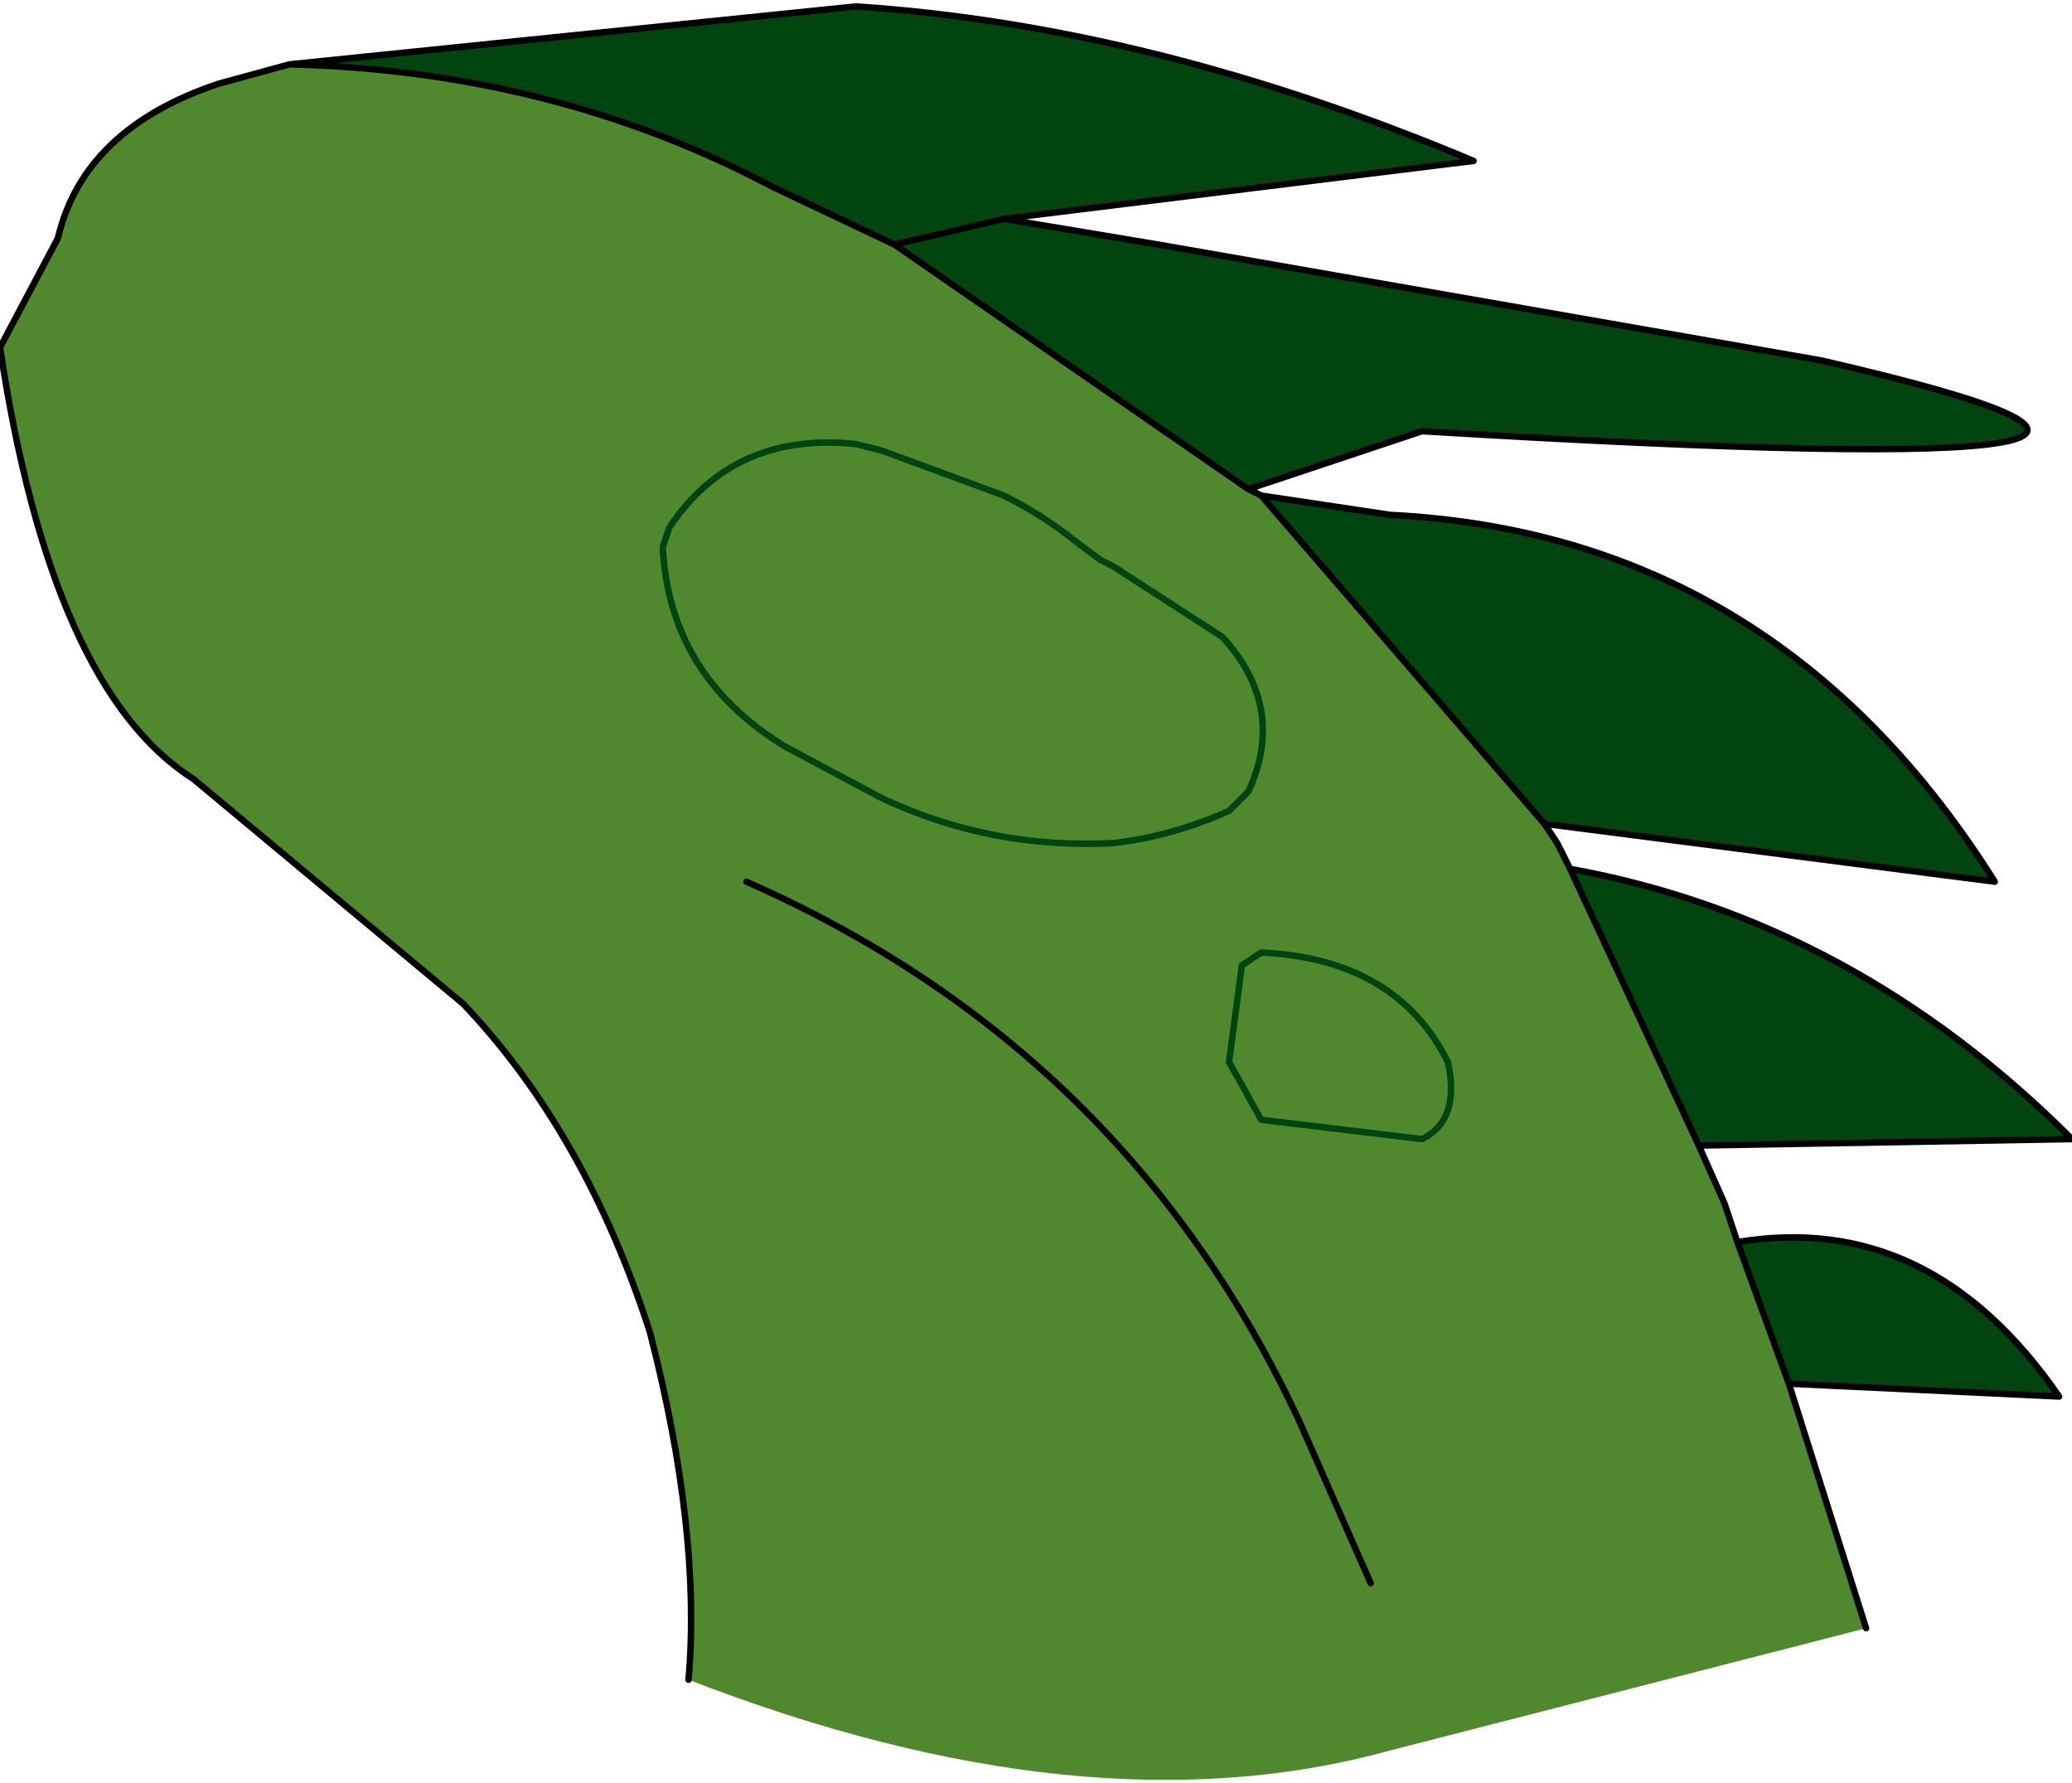 <?xml version="1.0" encoding="UTF-8" standalone="no"?>
<svg xmlns:xlink="http://www.w3.org/1999/xlink" height="13.85px" width="16.1px" xmlns="http://www.w3.org/2000/svg">
  <g transform="matrix(1.0, 0.0, 0.0, 1.0, 6.65, 8.15)">
    <path d="M-4.4 -7.65 Q-2.35 -7.6 -0.65 -6.7 L0.3 -6.25 3.05 -4.35 3.15 -4.3 5.35 -1.75 5.45 -1.6 5.55 -1.4 6.55 0.75 6.75 1.2 6.85 1.5 7.25 2.6 7.85 4.5 4.15 5.45 Q1.8 6.1 -1.3 4.9 -1.2 3.75 -1.6 2.2 -2.1 0.65 -3.05 -0.35 L-5.15 -2.1 Q-6.25 -2.8 -6.65 -5.45 L-6.2 -6.3 Q-6.0 -7.15 -4.95 -7.5 L-4.4 -7.65 M3.0 -0.65 L3.15 -0.75 Q4.2 -0.7 4.6 0.1 4.7 0.55 4.4 0.7 L3.15 0.55 2.9 0.1 3.0 -0.65 2.9 0.1 3.15 0.55 4.4 0.7 Q4.7 0.55 4.6 0.1 4.2 -0.7 3.15 -0.75 L3.0 -0.65 M0.0 -4.7 L0.2 -4.65 1.15 -4.3 Q1.45 -4.15 1.7 -3.95 L1.9 -3.8 2.0 -3.75 2.85 -3.2 Q3.35 -2.65 3.05 -2.0 L2.9 -1.85 Q2.45 -1.65 2.0 -1.6 1.05 -1.55 0.2 -1.95 L-0.55 -2.35 Q-1.45 -2.9 -1.5 -3.9 L-1.45 -4.05 Q-0.95 -4.8 0.0 -4.7 -0.95 -4.8 -1.45 -4.05 L-1.5 -3.9 Q-1.45 -2.9 -0.55 -2.35 L0.2 -1.95 Q1.05 -1.55 2.0 -1.6 2.45 -1.65 2.9 -1.85 L3.05 -2.0 Q3.35 -2.65 2.85 -3.2 L2.0 -3.75 1.9 -3.8 1.7 -3.95 Q1.45 -4.15 1.15 -4.3 L0.2 -4.65 0.0 -4.7 M4.0 4.15 L3.45 2.9 Q2.1 0.0 -0.85 -1.3 2.1 0.0 3.45 2.9 L4.0 4.15" fill="#50882d" fill-rule="evenodd" stroke="none"/>
    <path d="M1.15 -6.45 L0.3 -6.25 1.15 -6.45 2.35 -6.25 7.5 -5.35 Q11.85 -4.35 4.4 -4.8 L3.05 -4.35 0.3 -6.25 -0.65 -6.7 Q-2.35 -7.6 -4.4 -7.65 L0.0 -8.1 Q2.3 -7.95 4.8 -6.9 L1.15 -6.45 M3.15 -4.3 L4.15 -4.15 Q7.15 -4.0 8.85 -1.3 L5.35 -1.75 3.15 -4.3 M5.55 -1.4 Q7.75 -1.0 9.45 0.7 L6.55 0.75 5.55 -1.4 M6.85 1.5 Q8.35 1.25 9.35 2.7 L7.25 2.6 6.85 1.5" fill="#004410" fill-rule="evenodd" stroke="none"/>
    <path d="M0.3 -6.25 L1.15 -6.45 4.8 -6.9 Q2.3 -7.95 0.0 -8.1 L-4.4 -7.65 Q-2.35 -7.6 -0.65 -6.7 L0.3 -6.25 3.05 -4.35 4.4 -4.8 Q11.85 -4.35 7.5 -5.35 L2.35 -6.25 1.15 -6.45 M3.15 -4.3 L4.15 -4.15 Q7.15 -4.0 8.85 -1.3 L5.35 -1.75 5.45 -1.6 5.55 -1.4 Q7.75 -1.0 9.45 0.7 L6.55 0.75 6.75 1.2 6.85 1.5 Q8.35 1.25 9.35 2.7 L7.25 2.6 7.85 4.5 M-1.3 4.9 Q-1.2 3.75 -1.6 2.2 -2.1 0.65 -3.05 -0.35 L-5.15 -2.1 Q-6.25 -2.8 -6.65 -5.45 L-6.2 -6.3 Q-6.0 -7.15 -4.95 -7.5 L-4.4 -7.65 M3.05 -4.35 L3.15 -4.3 5.35 -1.75 M6.85 1.5 L7.25 2.6 M-0.85 -1.3 Q2.1 0.0 3.45 2.9 L4.0 4.15 M5.55 -1.4 L6.55 0.75" fill="none" stroke="#000000" stroke-linecap="round" stroke-linejoin="round" stroke-width="0.05"/>
    <path d="M0.0 -4.7 Q-0.95 -4.8 -1.45 -4.05 L-1.5 -3.9 Q-1.45 -2.9 -0.55 -2.35 L0.2 -1.95 Q1.05 -1.55 2.0 -1.6 2.45 -1.65 2.9 -1.85 L3.05 -2.0 Q3.35 -2.65 2.85 -3.2 L2.0 -3.75 1.9 -3.8 1.7 -3.95 Q1.45 -4.15 1.15 -4.3 L0.2 -4.65 0.0 -4.7 M3.0 -0.65 L2.9 0.1 3.15 0.55 4.4 0.7 Q4.7 0.55 4.6 0.1 4.2 -0.7 3.15 -0.75 L3.0 -0.65" fill="none" stroke="#004410" stroke-linecap="round" stroke-linejoin="round" stroke-width="0.05"/>
  </g>
</svg>
